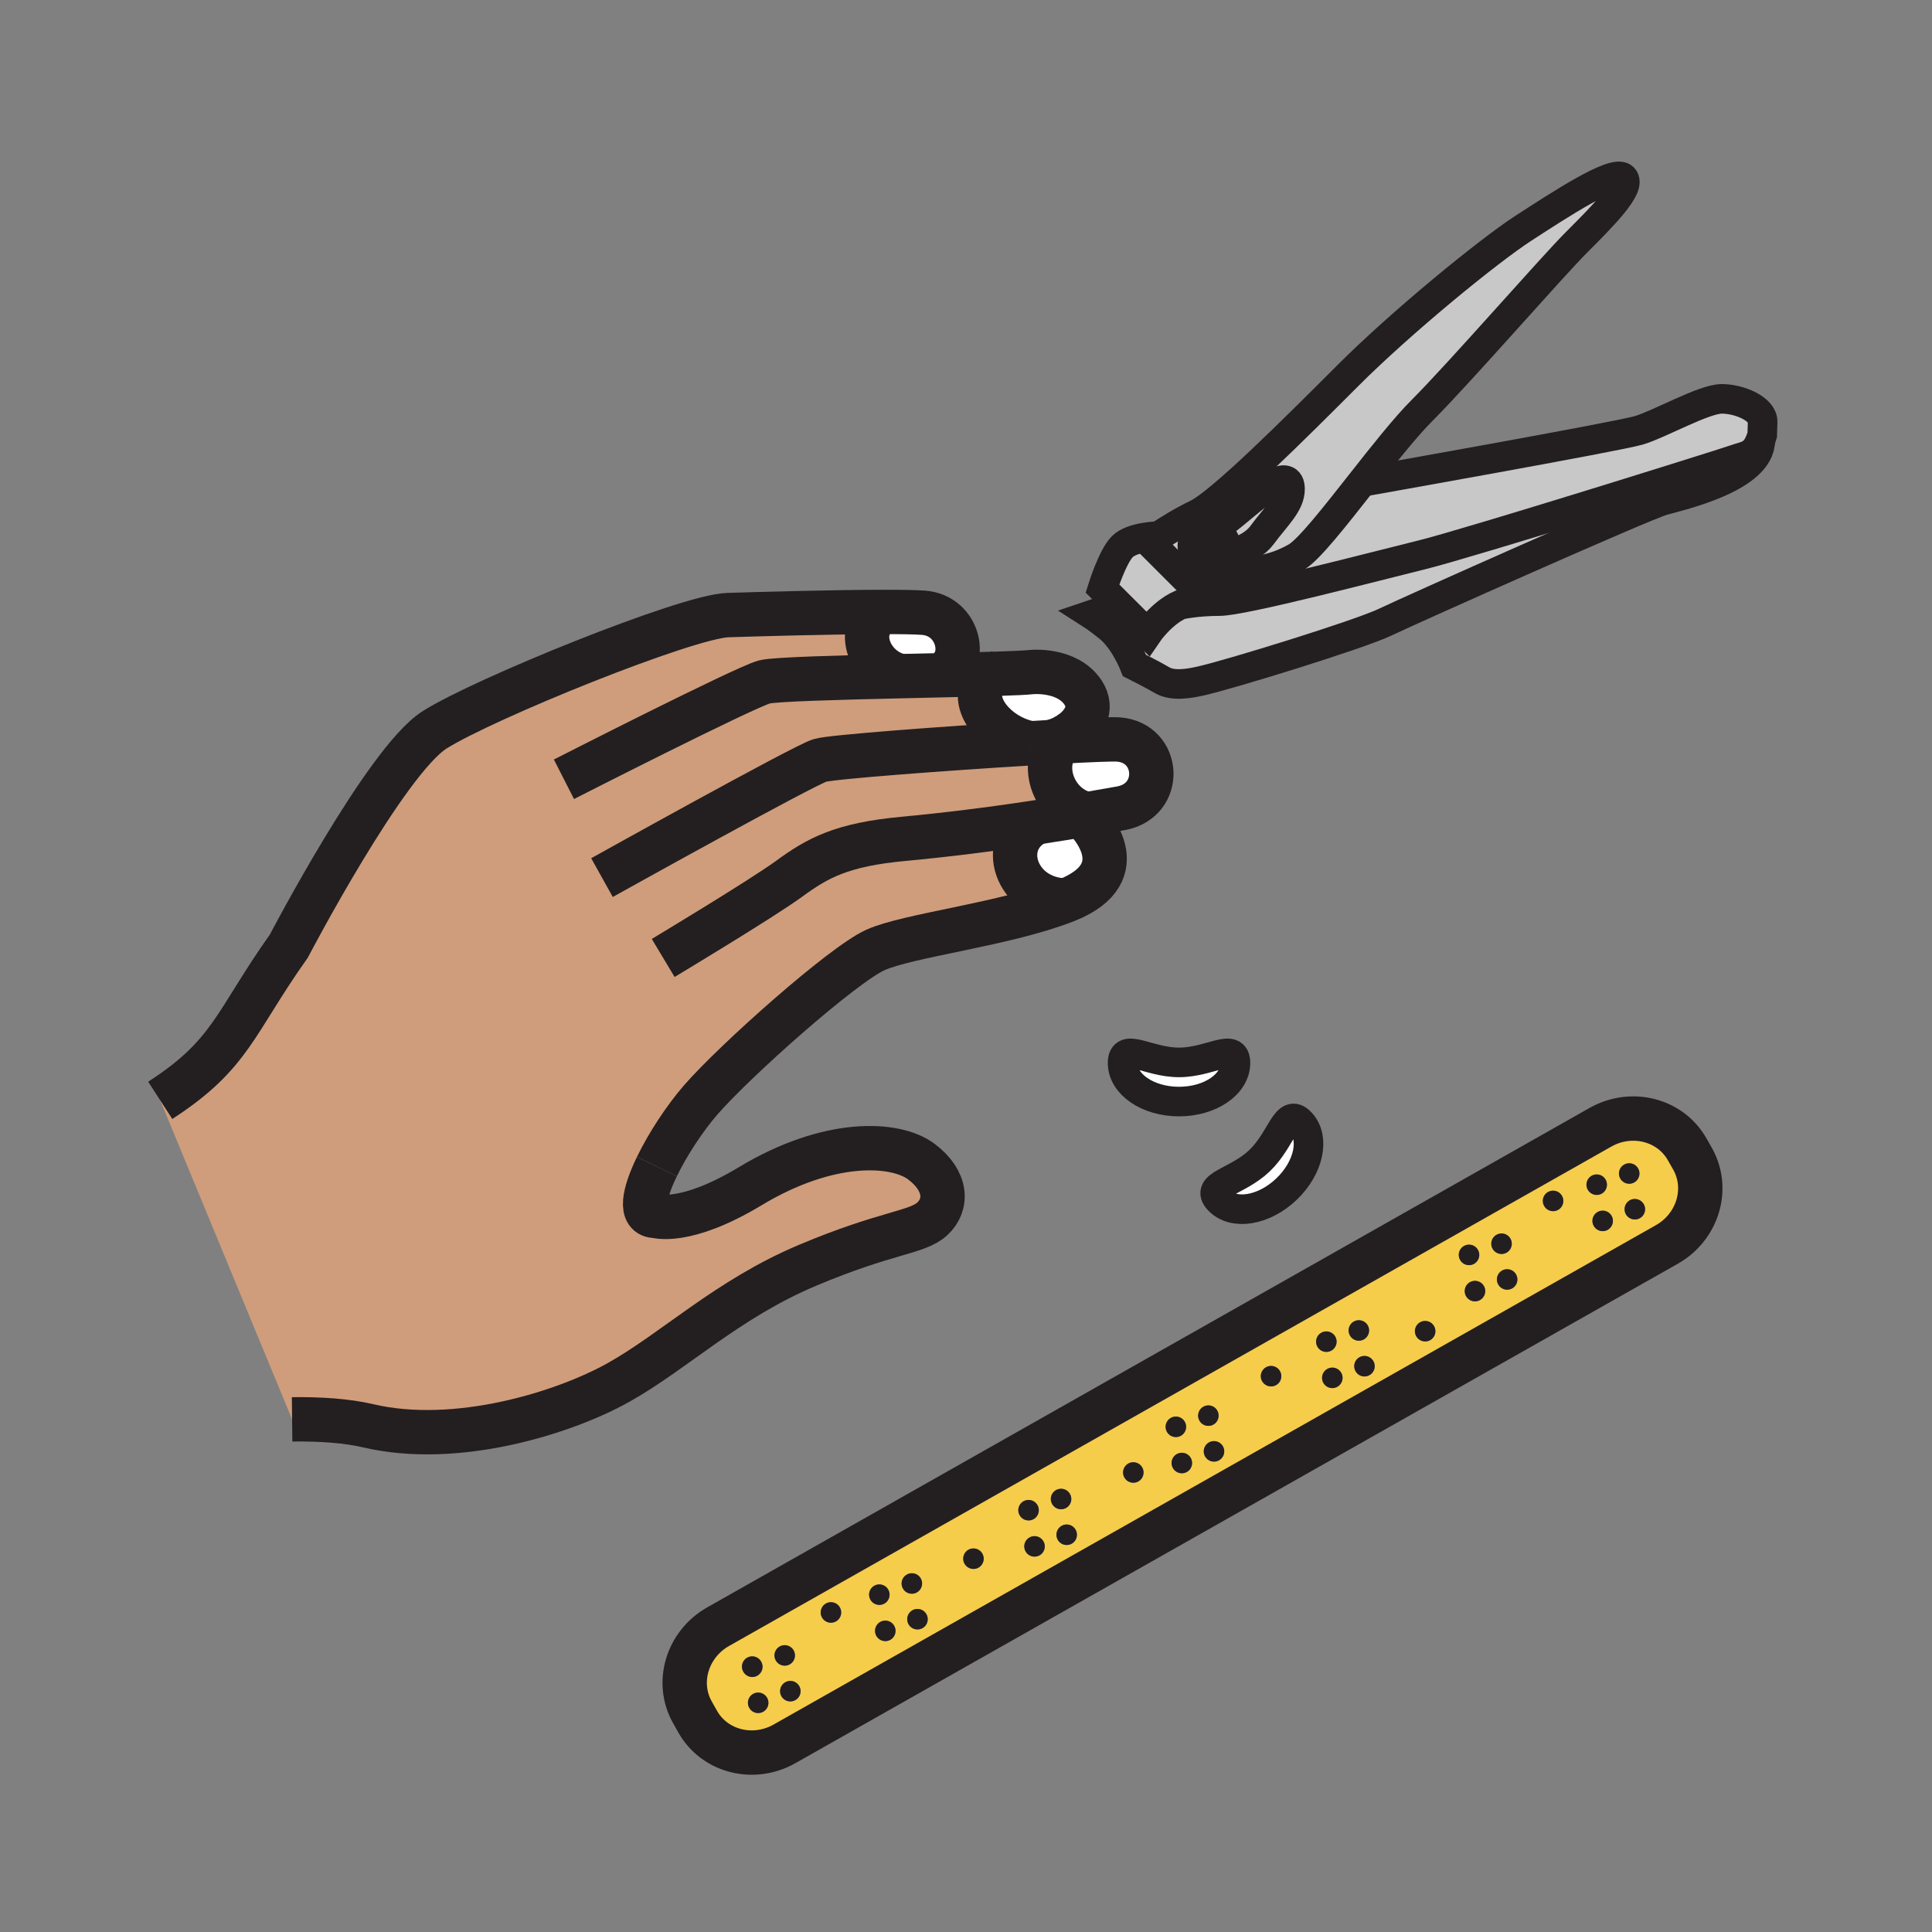 <?xml version="1.0"?><svg xmlns="http://www.w3.org/2000/svg" width="850.394" height="850.394" viewBox="0 0 850.394 850.394" overflow="visible"><rect x="0" y="0" width="850.394" height="850.394" fill="#808080" stroke="none"/><path d="M538.07 244.37c-.391.43 12.01-1.5 17.41-8.82 6.029-8.2 12.38-13.67 12.34-20.32-.061-9.32-11.851.6-15.24 3.24-6.39 4.98-13.3 11.58-20.39 15.56-4.08 0-7.381 2.79-7.381 6.22 0 3.44 3.301 6.23 7.381 6.23 2.3 0 4.35-.89 5.699-2.27l.181.16zM714.5 78.24c3.92 3.92-9.23 17.07-20.53 28.37-11.29 11.29-51.2 57.19-68.029 74.03-7.37 7.37-17.04 19.6-26.391 31.48-12.02 15.27-23.52 29.98-28.96 33.09-9.689 5.53-16.149 5.53-27.67 8.77-11.54 3.22-18.46 3.22-18.46 3.22l-18.45-18.44s1.44-1.04 3.79-2.62c3.91-2.61 10.351-6.68 16.97-9.84 10.601-5.08 43.36-37.82 66.65-61.12 23.29-23.29 61.57-54.65 77.25-64.8 15.69-10.15 39.9-26.06 43.83-22.14z" fill="#c8c8c8"></path><path d="M537.89 244.21c1.051-1.08 1.681-2.46 1.681-3.96 0-3.43-3.301-6.22-7.38-6.22 7.09-3.98 14-10.58 20.39-15.56 3.39-2.64 15.18-12.56 15.24-3.24.04 6.65-6.311 12.12-12.34 20.32-5.4 7.32-17.801 9.25-17.41 8.82l-.181-.16z" fill="#c8c8c8"></path><path d="M506.01 238.76l18.45 18.44s6.92 0 18.46-3.22c11.521-3.24 17.98-3.24 27.67-8.77 5.44-3.11 16.94-17.82 28.96-33.09 0 0 112.63-19.95 121.87-22.72 9.22-2.77 28.59-13.84 36.44-13.84 7.83 0 18.149 4.44 17.979 10.15l-.17 5.71c-.28.94-.57 1.79-.87 2.54-2.66 6.72-6.12 6.49-11.41 8.35-5.88 2.08-117.62 37.02-137.34 41.86-19.72 4.85-78.88 20.41-89.25 20.41-10.38 0-17.3 1.62-17.3 1.62-8.3 3.69-14.41 12.68-14.41 12.68-2.77-2.76-3.92-3.92-8.3-8.3-1.37-1.37-3.01-3.01-4.62-4.61-3.54-3.54-6.91-6.92-6.91-6.92s4.38-14.08 8.76-18.45c4.381-4.38 15.681-4.61 15.681-4.61l.1.15c-2.35 1.58-3.79 2.62-3.79 2.62z" fill="#c8c8c8"></path><path d="M763.39 202.31c5.29-1.86 8.75-1.63 11.41-8.35-.04 16.21-34.49 24.03-42.78 26.34-8.3 2.31-110.689 47.98-122.229 53.51-11.53 5.53-68.81 23.17-81.271 25.93-4.909 1.09-12.189 2.47-16.97-.33-4.5-2.63-12.16-6.47-12.16-6.47s-4.34-11.31-11.55-17.01c-5.17-4.09-7.18-5.37-7.18-5.37l10.479-3.55 1.03-1.04c1.61 1.6 3.25 3.24 4.62 4.61 4.38 4.38 5.53 5.54 8.3 8.3 0 0 6.11-8.99 14.41-12.68 0 0 6.92-1.62 17.3-1.62 10.37 0 69.53-15.56 89.25-20.41 19.721-4.84 131.461-39.78 137.341-41.86z" fill="#c8c8c8"></path><path d="M572.5 494.06c6.46 6.82 3.63 19.98-6.32 29.431-9.949 9.45-23.25 11.58-29.71 4.779-6.45-6.8 7.891-7.84 17.84-17.289 9.96-9.441 11.74-23.721 18.19-16.921zM518.96 467.63c13.73 0 24.84-9.11 24.84.26 0 9.38-11.109 16.98-24.84 16.98-13.72 0-24.84-7.601-24.84-16.98 0-9.37 11.12-.26 24.84-.26zM478.14 360.86s23.17 22.9-8.93 35.51c-22.41-.35-30.38-25.95-12.91-34.41 6.95-1.05 14.101-2.2 21.44-3.44l.4 2.34zM492.26 325.49c18.38 1.39 19.91 26.89 1.12 30.29-5 .9-9.91 1.77-14.729 2.58-14.49-2.85-21.71-21.45-12.061-31.94 13.29-.73 23.16-1.12 25.67-.93zM476.74 304.86c4.71 7.15.229 14.11-5.971 18.21-.01 0-.02.01-.02.01-.24.14-.47.28-.7.44-.09.05-.17.1-.26.16-2.76 1.65-5.771 2.73-8.42 3.02-2.49.15-5.07.3-7.73.46h-.02c-18.23-3.49-30.73-23.35-15.33-30.57 7.69-.24 13.38-.49 15.72-.77.001 0 15.711-1.6 22.731 9.04zM406.36 269.7c16.16 1.11 20.18 22.16 8.28 26.7l.02.8c-5.78.14-11.84.27-17.91.41v-.01c-13.67-2.51-21.3-20.56-8.63-28.24 7.91-.02 14.46.07 18.24.34z" fill="#fff"></path><path d="M456.3 361.96c-17.47 8.46-9.5 34.06 12.91 34.41-26.74 10.5-69.46 15.25-83.91 21.78-14.42 6.51-61.65 48.51-76.93 66.05-6.93 8-14.41 19.34-19.22 29.28-5.79 11.93-7.78 21.85-.51 21.699 0 0 12.87 4.271 41.59-13.06 34.8-20.96 63.96-19.32 75.3-10.83 11.32 8.49 11.61 18.95 4.84 25.2-6.81 6.24-19.82 5.649-54.89 20.439-35.12 14.73-58.88 37.971-83.22 51.57-24.31 13.62-71.59 28.13-110.1 19.1-9.54-2.239-21.16-3-33.59-2.859L70.53 484.33c31.42-20.33 32.57-33.98 56.6-67.88 0 0 42.64-81.59 64.17-95.2 21.49-13.64 110.93-49.91 129.05-50.51 13.32-.43 45.81-1.34 67.77-1.38-12.67 7.68-5.04 25.73 8.63 28.24v.01c6.07-.14 12.13-.27 17.91-.41 8.79-.2 16.96-.4 23.63-.61-15.4 7.22-2.9 27.08 15.33 30.57h.02c2.66-.16 5.24-.31 7.73-.46 1.79-.1 3.53-.2 5.22-.28-9.649 10.49-2.43 29.09 12.061 31.94-.301.06-.61.11-.91.16a1250.62 1250.62 0 0 1-21.441 3.44z" fill="#cf9d7c" class="aac-skin-fill"></path><path d="M744.99 510.04c7.42 13.12 2.35 29.99-11.311 37.729L345.3 767.58c-13.65 7.74-30.75 3.39-38.16-9.7l-2.35-4.17c-7.41-13.09-2.35-29.979 11.32-37.72l388.36-219.82c13.67-7.72 30.75-3.38 38.16 9.72l2.36 4.15zm-23.17 26.15c2.16-1.23 2.93-3.98 1.699-6.141a4.514 4.514 0 0 0-6.149-1.72c-2.17 1.229-2.92 3.99-1.71 6.16a4.546 4.546 0 0 0 6.16 1.701zm-2.49-15.73a4.503 4.503 0 0 0 1.71-6.15 4.491 4.491 0 0 0-6.14-1.689 4.486 4.486 0 0 0-1.7 6.14 4.503 4.503 0 0 0 6.13 1.699zm-11.67 20.86a4.52 4.52 0 0 0 1.7-6.15 4.5 4.5 0 0 0-6.141-1.7 4.49 4.49 0 0 0-1.7 6.141 4.508 4.508 0 0 0 6.141 1.709zm-2.63-15.93a4.53 4.53 0 0 0 1.7-6.159c-1.221-2.16-3.98-2.921-6.141-1.7a4.52 4.52 0 0 0-1.71 6.14 4.537 4.537 0 0 0 6.151 1.719zm-19.2 7.14a4.517 4.517 0 0 0 1.7-6.15 4.5 4.5 0 0 0-6.141-1.7c-2.18 1.221-2.93 3.971-1.699 6.141a4.516 4.516 0 0 0 6.14 1.709zm-20.21 34.56a4.501 4.501 0 0 0 1.689-6.14 4.496 4.496 0 0 0-6.13-1.71 4.5 4.5 0 0 0-1.71 6.149 4.518 4.518 0 0 0 6.151 1.701zm-2.48-15.72a4.526 4.526 0 0 0 1.7-6.16 4.502 4.502 0 0 0-6.14-1.69 4.51 4.51 0 0 0-1.71 6.141c1.24 2.169 3.98 2.939 6.15 1.709zm-11.69 20.86c2.17-1.24 2.939-4 1.71-6.16a4.516 4.516 0 0 0-6.15-1.7c-2.17 1.22-2.93 3.979-1.71 6.149 1.23 2.161 3.99 2.931 6.15 1.711zm-2.62-15.94a4.509 4.509 0 0 0 1.7-6.15c-1.221-2.159-3.98-2.93-6.141-1.699a4.493 4.493 0 0 0-1.699 6.14c1.22 2.169 3.98 2.939 6.14 1.709zm-19.3 33.58a4.513 4.513 0 0 0 1.689-6.15 4.503 4.503 0 0 0-6.14-1.7 4.5 4.5 0 0 0-1.7 6.15 4.527 4.527 0 0 0 6.151 1.7zm-26.72 15.4a4.493 4.493 0 0 0 1.7-6.14 4.506 4.506 0 0 0-6.14-1.71c-2.17 1.23-2.92 3.98-1.7 6.15s3.98 2.94 6.14 1.7zm-2.47-15.73a4.514 4.514 0 0 0 1.7-6.14c-1.23-2.16-3.99-2.931-6.14-1.7-2.17 1.22-2.94 3.979-1.7 6.14 1.21 2.17 3.97 2.93 6.14 1.7zm-11.69 20.87a4.517 4.517 0 0 0 1.71-6.15 4.498 4.498 0 0 0-6.141-1.7 4.51 4.51 0 0 0-1.71 6.15 4.525 4.525 0 0 0 6.141 1.7zm-2.62-15.93a4.52 4.52 0 0 0 1.7-6.16 4.504 4.504 0 0 0-6.141-1.69c-2.17 1.21-2.93 3.97-1.71 6.14 1.231 2.16 3.991 2.93 6.151 1.71zm-24.33 15.18c2.17-1.22 2.92-3.98 1.689-6.141a4.503 4.503 0 0 0-6.14-1.699 4.515 4.515 0 0 0-1.71 6.14c1.241 2.16 3.991 2.93 6.161 1.7zm-25.12 33.1c2.17-1.22 2.92-3.97 1.71-6.14-1.24-2.17-3.98-2.94-6.15-1.71a4.52 4.52 0 0 0-1.71 6.149 4.508 4.508 0 0 0 6.15 1.701zm-2.47-15.72c2.159-1.22 2.92-3.98 1.689-6.15-1.22-2.17-3.979-2.92-6.14-1.699a4.516 4.516 0 0 0-1.7 6.149 4.519 4.519 0 0 0 6.151 1.7zm-11.69 20.86a4.539 4.539 0 0 0 1.71-6.16 4.528 4.528 0 0 0-6.16-1.69c-2.16 1.22-2.92 3.97-1.689 6.141a4.514 4.514 0 0 0 6.139 1.709zm-2.62-15.94a4.504 4.504 0 0 0 1.7-6.14 4.502 4.502 0 0 0-6.15-1.71 4.516 4.516 0 0 0-1.699 6.149c1.229 2.171 3.979 2.921 6.149 1.701zm-18.73 20.1a4.511 4.511 0 0 0 1.689-6.149c-1.22-2.16-3.97-2.92-6.14-1.7a4.517 4.517 0 0 0-1.7 6.15 4.52 4.52 0 0 0 6.151 1.699zm-29.33 27.41c2.17-1.22 2.92-3.979 1.7-6.14a4.507 4.507 0 0 0-6.141-1.72 4.52 4.52 0 0 0-1.71 6.149 4.521 4.521 0 0 0 6.151 1.711zm-2.48-15.73a4.497 4.497 0 0 0 1.7-6.141 4.5 4.5 0 0 0-6.14-1.71c-2.17 1.221-2.92 3.98-1.69 6.141a4.506 4.506 0 0 0 6.13 1.71zm-11.67 20.85c2.17-1.22 2.92-3.979 1.69-6.14a4.501 4.501 0 0 0-6.141-1.71 4.498 4.498 0 0 0-1.699 6.149 4.514 4.514 0 0 0 6.15 1.701zm-2.63-15.93c2.16-1.22 2.92-3.98 1.7-6.141a4.504 4.504 0 0 0-6.15-1.71 4.498 4.498 0 0 0-1.7 6.141c1.22 2.17 3.97 2.93 6.15 1.71zM430.72 690a4.518 4.518 0 0 0-4.45-7.861 4.524 4.524 0 0 0-1.709 6.16A4.525 4.525 0 0 0 430.72 690zm-24.66 26.64c2.17-1.22 2.93-3.979 1.7-6.149-1.23-2.16-3.99-2.931-6.14-1.71-2.18 1.239-2.94 4-1.71 6.16 1.22 2.169 3.98 2.929 6.15 1.699zm-2.48-15.73c2.17-1.22 2.92-3.97 1.71-6.141a4.498 4.498 0 0 0-6.15-1.689 4.485 4.485 0 0 0-1.7 6.13 4.483 4.483 0 0 0 6.14 1.7zm-11.68 20.87c2.17-1.23 2.92-3.98 1.7-6.15a4.501 4.501 0 0 0-6.14-1.71 4.512 4.512 0 0 0-1.71 6.15 4.538 4.538 0 0 0 6.15 1.71zm-2.62-15.95c2.17-1.22 2.92-3.98 1.69-6.14a4.514 4.514 0 0 0-6.14-1.71 4.51 4.51 0 0 0-1.7 6.149c1.22 2.171 3.97 2.931 6.15 1.701zm-21.31 7.84a4.495 4.495 0 0 0 1.7-6.15c-1.22-2.159-3.98-2.93-6.13-1.71a4.509 4.509 0 0 0-1.72 6.15 4.503 4.503 0 0 0 6.15 1.71zm-17.86 34.64a4.493 4.493 0 0 0 1.69-6.14 4.497 4.497 0 0 0-6.13-1.71 4.517 4.517 0 0 0-1.72 6.15 4.509 4.509 0 0 0 6.16 1.7zm-2.48-15.73a4.5 4.5 0 0 0 1.69-6.15 4.499 4.499 0 0 0-6.14-1.689c-2.17 1.22-2.93 3.979-1.7 6.14s3.97 2.929 6.15 1.699zm-11.69 20.86a4.498 4.498 0 0 0 1.7-6.141 4.511 4.511 0 0 0-6.14-1.71 4.507 4.507 0 0 0-1.7 6.141 4.494 4.494 0 0 0 6.14 1.71zm-2.62-15.93c2.17-1.24 2.93-3.979 1.7-6.149s-3.98-2.931-6.14-1.71c-2.17 1.239-2.94 3.989-1.71 6.149a4.512 4.512 0 0 0 6.15 1.71z" fill="#f6cc4b"></path><path d="M723.52 530.05c1.23 2.16.461 4.91-1.699 6.141a4.547 4.547 0 0 1-6.16-1.7c-1.21-2.17-.46-4.931 1.71-6.16a4.513 4.513 0 0 1 6.149 1.719zM721.04 514.31a4.503 4.503 0 0 1-1.71 6.15 4.503 4.503 0 0 1-6.13-1.7 4.486 4.486 0 0 1 1.7-6.14 4.491 4.491 0 0 1 6.14 1.69zM709.36 535.17a4.52 4.52 0 0 1-1.7 6.15 4.508 4.508 0 0 1-6.141-1.71 4.49 4.49 0 0 1 1.7-6.141 4.501 4.501 0 0 1 6.141 1.701zM706.73 519.23a4.53 4.53 0 0 1-1.7 6.159 4.535 4.535 0 0 1-6.15-1.72 4.52 4.52 0 0 1 1.71-6.14c2.16-1.219 4.92-.459 6.14 1.701zM687.53 526.38a4.518 4.518 0 0 1-1.7 6.15 4.515 4.515 0 0 1-6.14-1.71c-1.23-2.17-.48-4.92 1.699-6.141a4.501 4.501 0 0 1 6.141 1.701zM667.31 560.95c1.23 2.16.471 4.92-1.689 6.14a4.517 4.517 0 0 1-6.15-1.7 4.5 4.5 0 0 1 1.71-6.149 4.495 4.495 0 0 1 6.129 1.709zM664.84 545.21c1.23 2.18.46 4.93-1.7 6.16-2.17 1.229-4.909.46-6.149-1.71a4.51 4.51 0 0 1 1.71-6.141 4.503 4.503 0 0 1 6.139 1.691zM653.16 566.07c1.229 2.16.46 4.92-1.71 6.16-2.16 1.22-4.92.449-6.15-1.711-1.22-2.17-.46-4.93 1.71-6.149a4.517 4.517 0 0 1 6.15 1.7zM650.53 550.14a4.51 4.51 0 0 1-1.7 6.15 4.501 4.501 0 0 1-6.14-1.71 4.494 4.494 0 0 1 1.699-6.14 4.507 4.507 0 0 1 6.141 1.7zM631.22 583.72a4.514 4.514 0 0 1-1.689 6.15 4.526 4.526 0 0 1-6.15-1.7 4.502 4.502 0 0 1 1.7-6.15 4.502 4.502 0 0 1 6.139 1.7zM604.51 599.13a4.494 4.494 0 0 1-1.7 6.14c-2.159 1.24-4.92.471-6.14-1.699s-.47-4.92 1.7-6.15a4.505 4.505 0 0 1 6.14 1.709zM602.04 583.4a4.515 4.515 0 0 1-1.7 6.14c-2.17 1.229-4.93.47-6.14-1.7-1.24-2.16-.47-4.92 1.7-6.14 2.15-1.23 4.91-.46 6.14 1.7zM590.36 604.26c1.22 2.16.47 4.91-1.71 6.15a4.525 4.525 0 0 1-6.141-1.7 4.51 4.51 0 0 1 1.71-6.15 4.498 4.498 0 0 1 6.141 1.7zM587.73 588.32a4.521 4.521 0 0 1-1.7 6.16c-2.16 1.22-4.92.449-6.15-1.711-1.22-2.17-.46-4.93 1.71-6.14a4.504 4.504 0 0 1 6.14 1.691zM563.39 603.52c1.23 2.16.48 4.921-1.689 6.141-2.17 1.229-4.92.46-6.16-1.7a4.515 4.515 0 0 1 1.71-6.14 4.501 4.501 0 0 1 6.139 1.699zM538.29 636.62c1.21 2.17.46 4.92-1.71 6.14a4.508 4.508 0 0 1-6.15-1.7 4.52 4.52 0 0 1 1.71-6.149c2.17-1.231 4.91-.461 6.15 1.709zM535.8 620.89c1.23 2.17.47 4.931-1.689 6.15-2.17 1.22-4.92.47-6.15-1.7a4.517 4.517 0 0 1 1.7-6.149c2.159-1.221 4.919-.471 6.139 1.699zM524.13 641.74c1.22 2.18.45 4.93-1.71 6.16a4.516 4.516 0 0 1-6.14-1.71c-1.23-2.171-.471-4.921 1.689-6.141a4.53 4.53 0 0 1 6.161 1.691zM521.5 625.82c1.23 2.16.46 4.92-1.7 6.14-2.17 1.22-4.92.47-6.149-1.7a4.516 4.516 0 0 1 1.699-6.149 4.502 4.502 0 0 1 6.15 1.709zM502.76 645.91a4.512 4.512 0 0 1-1.689 6.149 4.518 4.518 0 0 1-6.15-1.699 4.518 4.518 0 0 1 1.7-6.15c2.169-1.22 4.919-.46 6.139 1.7zM473.44 673.33c1.22 2.16.47 4.92-1.7 6.14a4.52 4.52 0 0 1-6.15-1.71 4.52 4.52 0 0 1 1.71-6.149 4.505 4.505 0 0 1 6.14 1.719zM470.96 657.6c1.23 2.16.47 4.92-1.7 6.141a4.506 4.506 0 0 1-6.13-1.71c-1.229-2.16-.479-4.92 1.69-6.141 2.16-1.23 4.92-.46 6.14 1.71zM459.28 678.45c1.229 2.16.479 4.92-1.69 6.14a4.513 4.513 0 0 1-6.149-1.7 4.498 4.498 0 0 1 1.699-6.149 4.499 4.499 0 0 1 6.14 1.709zM456.66 662.52c1.22 2.16.46 4.921-1.7 6.141-2.18 1.22-4.93.46-6.15-1.71a4.5 4.5 0 0 1 1.7-6.141 4.503 4.503 0 0 1 6.15 1.71zM432.42 683.86c1.22 2.159.46 4.92-1.7 6.14a4.526 4.526 0 0 1-6.16-1.7 4.524 4.524 0 0 1 1.709-6.16 4.518 4.518 0 0 1 6.151 1.72zM407.76 710.49c1.23 2.17.47 4.93-1.7 6.149-2.17 1.23-4.93.471-6.15-1.699-1.23-2.16-.47-4.921 1.71-6.16 2.15-1.22 4.91-.45 6.14 1.71zM405.29 694.77c1.21 2.171.46 4.921-1.71 6.141a4.483 4.483 0 0 1-6.14-1.7 4.485 4.485 0 0 1 1.7-6.13 4.498 4.498 0 0 1 6.15 1.689zM393.6 715.63c1.22 2.17.47 4.92-1.7 6.15a4.538 4.538 0 0 1-6.15-1.71 4.512 4.512 0 0 1 1.71-6.15 4.5 4.5 0 0 1 6.14 1.71zM390.97 699.69c1.23 2.159.48 4.92-1.69 6.14-2.18 1.229-4.93.47-6.15-1.7a4.51 4.51 0 0 1 1.7-6.149 4.514 4.514 0 0 1 6.14 1.709zM369.67 707.52a4.495 4.495 0 0 1-1.7 6.15 4.503 4.503 0 0 1-6.15-1.71 4.509 4.509 0 0 1 1.72-6.15c2.15-1.22 4.91-.45 6.13 1.71zM351.8 742.17c1.24 2.16.47 4.92-1.69 6.14a4.509 4.509 0 0 1-6.16-1.699 4.517 4.517 0 0 1 1.72-6.15 4.496 4.496 0 0 1 6.13 1.709zM349.32 726.43a4.5 4.5 0 0 1-1.69 6.15c-2.18 1.229-4.92.46-6.15-1.7s-.47-4.92 1.7-6.14c2.17-1.23 4.92-.47 6.14 1.69zM337.64 747.3c1.23 2.16.47 4.92-1.7 6.141a4.495 4.495 0 0 1-6.14-1.71 4.507 4.507 0 0 1 1.7-6.141 4.511 4.511 0 0 1 6.14 1.71zM335.02 731.36a4.51 4.51 0 1 1-7.85 4.439c-1.23-2.16-.46-4.91 1.71-6.149a4.511 4.511 0 0 1 6.14 1.71z" fill="#231f20"></path><g fill="none" stroke="#231f20"><path d="M345.3 767.58c-13.65 7.74-30.75 3.39-38.16-9.7l-2.35-4.17c-7.41-13.09-2.35-29.979 11.32-37.72l388.36-219.82c13.67-7.72 30.75-3.38 38.16 9.72l2.36 4.15c7.42 13.12 2.35 29.99-11.311 37.729L345.3 767.58z" stroke-width="19.526"></path><path d="M599.55 212.12c-12.02 15.27-23.52 29.98-28.96 33.09-9.689 5.53-16.149 5.53-27.67 8.77-11.54 3.22-18.46 3.22-18.46 3.22l-18.45-18.44s1.44-1.04 3.79-2.62c3.91-2.61 10.351-6.68 16.97-9.84 10.601-5.08 43.36-37.82 66.65-61.12 23.29-23.29 61.57-54.65 77.25-64.8 15.69-10.15 39.9-26.06 43.83-22.14 3.92 3.92-9.23 17.07-20.53 28.37-11.29 11.29-51.2 57.19-68.029 74.03-7.371 7.37-17.041 19.6-26.391 31.48z" stroke-width="13.018"></path><path d="M532.19 234.03c4.079 0 7.38 2.79 7.38 6.22 0 1.5-.63 2.88-1.681 3.96-1.35 1.38-3.399 2.27-5.699 2.27-4.08 0-7.381-2.79-7.381-6.23.001-3.43 3.301-6.22 7.381-6.22z" stroke-width="13.018"></path><path d="M532.19 234.03c7.09-3.98 14-10.58 20.39-15.56 3.39-2.64 15.18-12.56 15.24-3.24.04 6.65-6.311 12.12-12.34 20.32-5.4 7.32-17.801 9.25-17.41 8.82.09-.09.85-.32 2.54-.63" stroke-width="13.018"></path><path d="M599.55 212.12s112.63-19.95 121.87-22.72c9.22-2.77 28.59-13.84 36.44-13.84 7.83 0 18.149 4.44 17.979 10.15l-.17 5.71c-.28.94-.57 1.79-.87 2.54-2.66 6.72-6.12 6.49-11.41 8.35-5.88 2.08-117.62 37.02-137.34 41.86-19.72 4.85-78.88 20.41-89.25 20.41-10.38 0-17.3 1.62-17.3 1.62-8.3 3.69-14.41 12.68-14.41 12.68-2.77-2.76-3.92-3.92-8.3-8.3-1.37-1.37-3.01-3.01-4.62-4.61-3.54-3.54-6.91-6.92-6.91-6.92s4.38-14.08 8.76-18.45c4.381-4.38 15.681-4.61 15.681-4.61" stroke-width="13.018"></path><path d="M491.14 267.01l-10.479 3.55s2.01 1.28 7.18 5.37c7.21 5.7 11.55 17.01 11.55 17.01s7.66 3.84 12.16 6.47c4.78 2.8 12.061 1.42 16.97.33 12.461-2.76 69.74-20.4 81.271-25.93 11.54-5.53 113.93-51.2 122.229-53.51 8.29-2.31 42.74-10.13 42.78-26.34v-.03" stroke-width="13.018"></path><path d="M469.79 323.68c-2.76 1.65-5.771 2.73-8.42 3.02M470.75 323.08c-.23.15-.46.3-.7.44M248.23 343.01s79.54-40.56 88.28-42.86c4.54-1.16 32.57-1.9 60.24-2.54 6.07-.14 12.13-.27 17.91-.41 8.79-.2 16.96-.4 23.63-.61 7.69-.24 13.38-.49 15.72-.77 0 0 15.71-1.6 22.73 9.04 4.71 7.15.229 14.11-5.971 18.21M453.64 327.16c2.66-.16 5.24-.31 7.73-.46 1.79-.1 3.53-.2 5.22-.28 13.29-.73 23.16-1.12 25.67-.93 18.38 1.39 19.91 26.89 1.12 30.29-5 .9-9.91 1.77-14.729 2.58-.301.06-.61.11-.91.16-7.34 1.24-14.49 2.39-21.44 3.44-21.12 3.21-40.49 5.58-58.28 7.24-27.75 2.54-38.2 8.52-50.65 17.59-12.47 9.07-55.46 34.87-55.46 34.87M264.97 386.29s88.57-49.34 95.94-51.59c4.83-1.51 55.58-5.3 92.71-7.54M289.15 513.48c-5.79 11.93-7.78 21.85-.51 21.699 0 0 12.87 4.271 41.59-13.06 34.8-20.96 63.96-19.32 75.3-10.83 11.32 8.49 11.61 18.95 4.84 25.2-6.81 6.24-19.82 5.649-54.89 20.439-35.12 14.73-58.88 37.971-83.22 51.57-24.31 13.62-71.59 28.13-110.1 19.1-9.54-2.239-21.16-3-33.59-2.859" stroke-width="19.526" stroke-miterlimit="10"></path><path d="M478.14 360.86s23.17 22.9-8.93 35.51c-26.74 10.5-69.46 15.25-83.91 21.78-14.42 6.51-61.65 48.51-76.93 66.05-6.93 8-14.41 19.34-19.22 29.28M191.3 321.25c21.49-13.64 110.93-49.91 129.05-50.51 13.32-.43 45.81-1.34 67.77-1.38 7.91-.02 14.46.07 18.24.34 16.16 1.11 20.18 22.16 8.28 26.7M70.53 484.33c31.42-20.33 32.57-33.98 56.6-67.88 0 0 42.64-81.59 64.17-95.2" stroke-width="19.526" stroke-miterlimit="10"></path><path d="M388.97 268.87c-.29.16-.58.32-.85.49-12.67 7.68-5.04 25.73 8.63 28.24M440.04 295.87c-.62.22-1.2.46-1.75.72-15.4 7.22-2.9 27.08 15.33 30.57h.02M471.53 322.63c-.261.14-.511.28-.761.44-.01 0-.02.01-.02.01-.24.14-.47.28-.7.44-.09.05-.17.1-.26.16-1.22.83-2.29 1.75-3.2 2.74-9.649 10.49-2.43 29.09 12.061 31.94.069.02.14.04.21.05M456.35 361.94c-.02.01-.029.02-.05.02-17.47 8.46-9.5 34.06 12.91 34.41" stroke-width="19.526" stroke-miterlimit="10"></path><path d="M543.8 467.89c0 9.38-11.109 16.98-24.84 16.98-13.72 0-24.84-7.601-24.84-16.98 0-9.37 11.12-.26 24.84-.26 13.73 0 24.84-9.11 24.84.26zM572.5 494.06c6.46 6.82 3.63 19.98-6.32 29.431-9.949 9.45-23.25 11.58-29.71 4.779-6.45-6.8 7.891-7.84 17.84-17.289 9.96-9.441 11.74-23.721 18.19-16.921z" stroke-width="13.018"></path></g><path fill="none" d="M0 0h850.394v850.394H0z"></path></svg>